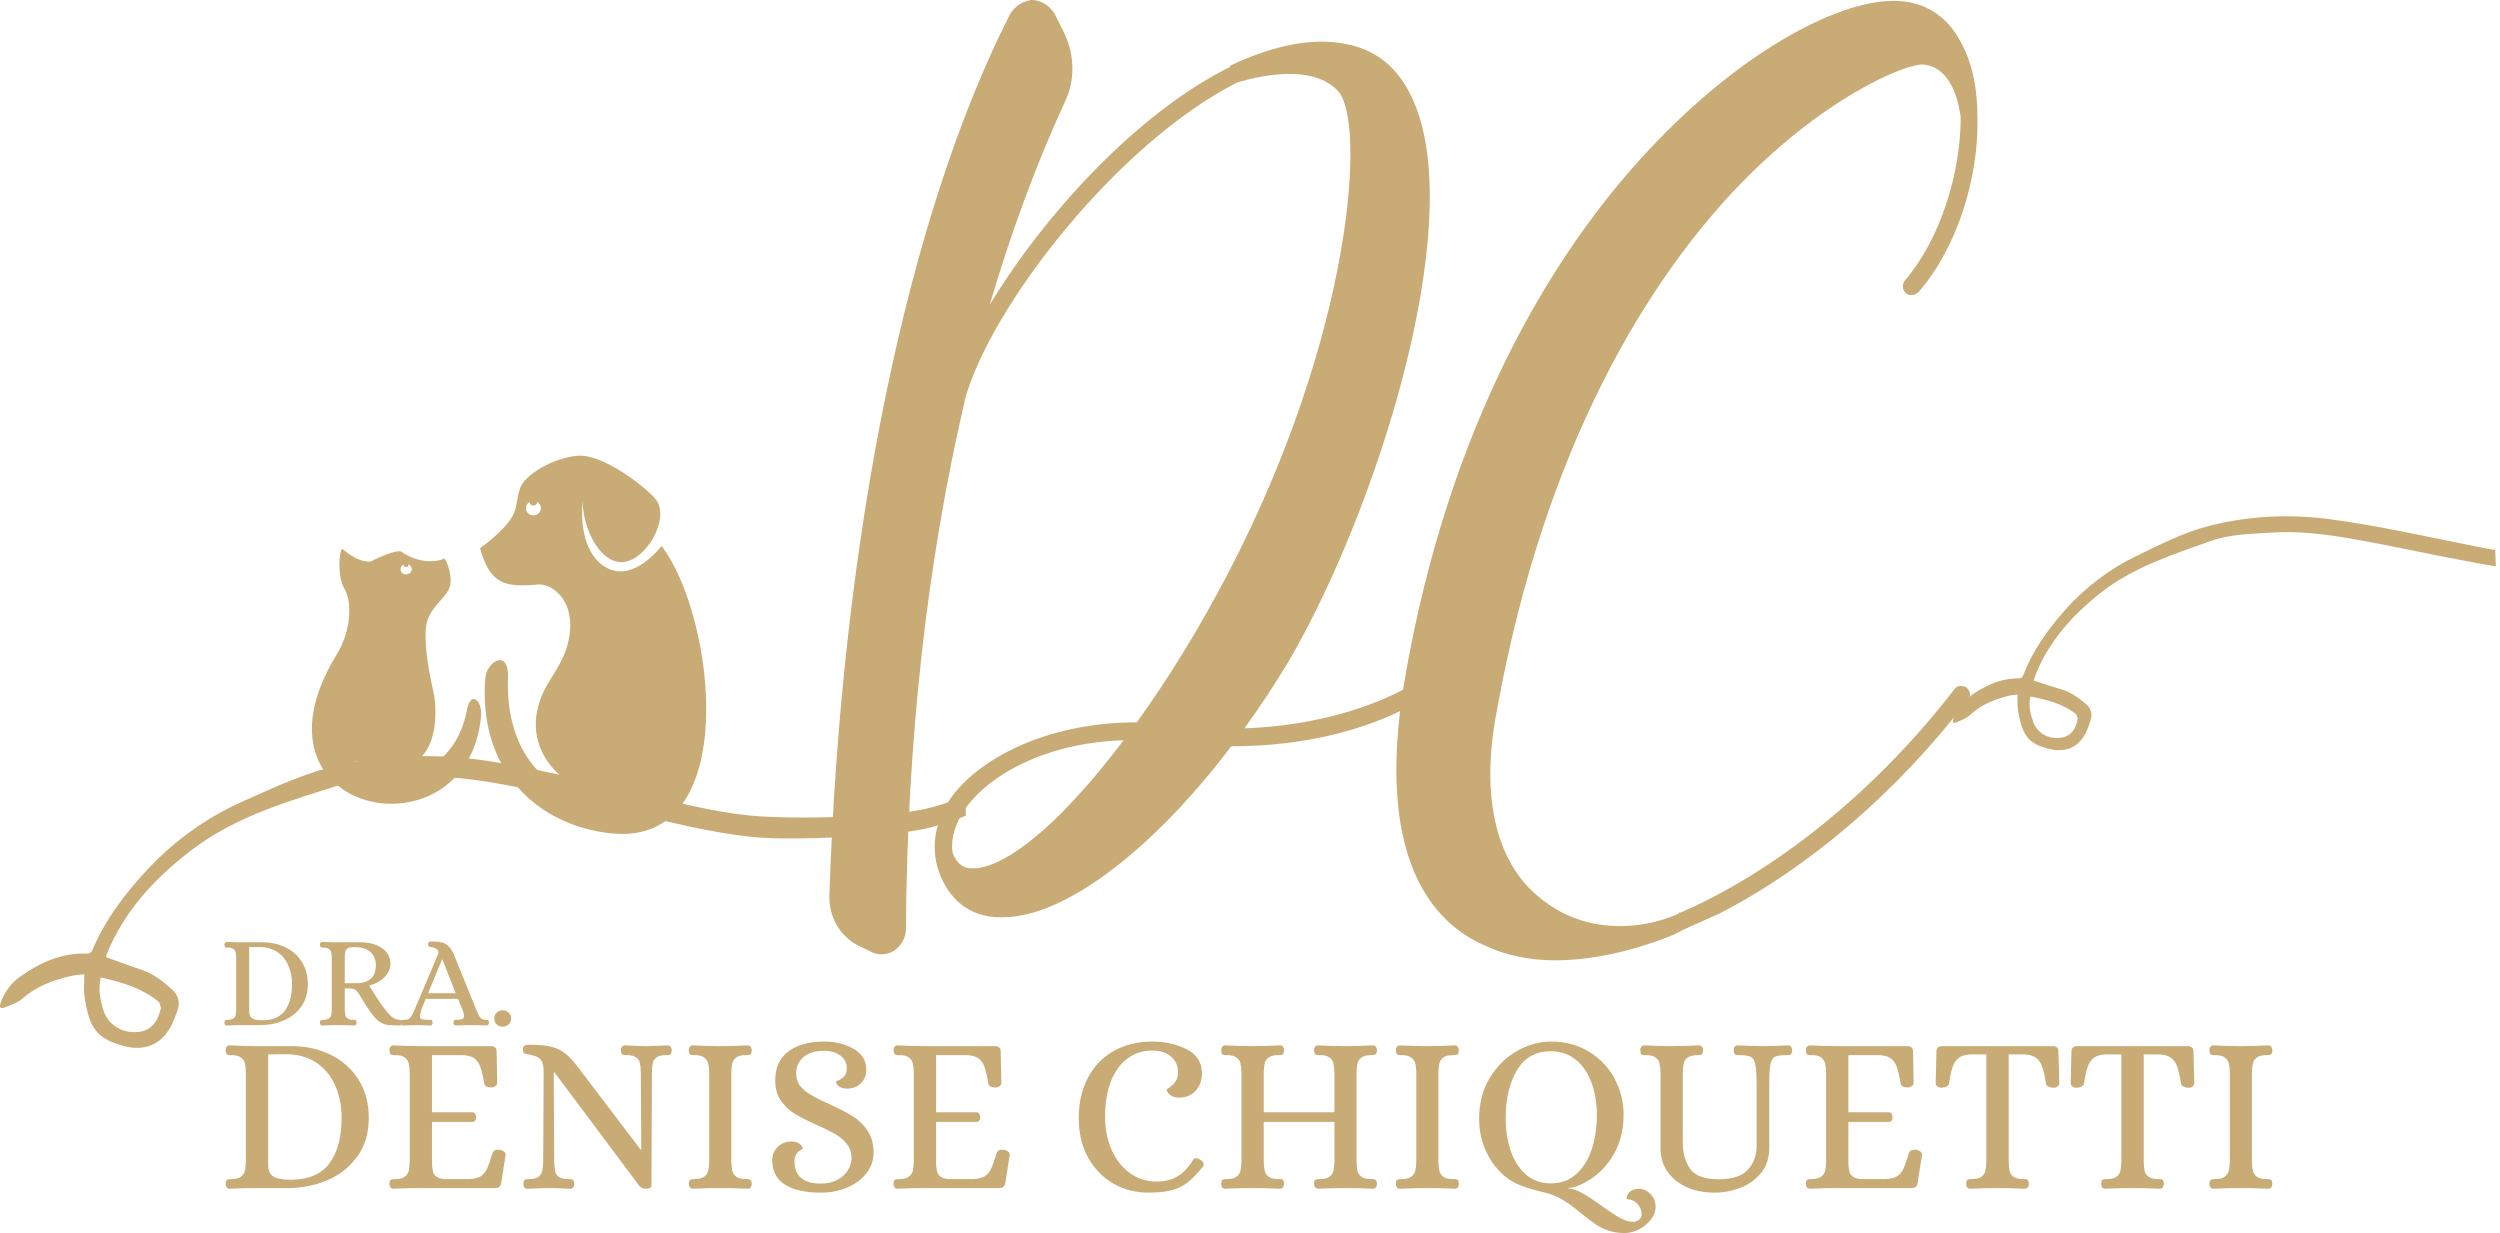 <?xml version="1.0" encoding="utf-8"?>
<svg viewBox="9.523 179.142 467.532 230.642" width="467.532" height="230.642" xmlns="http://www.w3.org/2000/svg">
  <defs>
    <clipPath id="920603b272">
      <path d="M 0.027 197.047 L 166.312 197.047 L 166.312 253.973 L 0.027 253.973 Z M 0.027 197.047 " clip-rule="nonzero"/>
    </clipPath>
    <clipPath id="725528c7a9">
      <path d="M 335 156 L 429.973 156 L 429.973 203 L 335 203 Z M 335 156 " clip-rule="nonzero"/>
    </clipPath>
    <clipPath id="02a64ff441">
      <path d="M 334.48 159.23 L 428.805 156.062 L 430.289 200.23 L 335.965 203.398 Z M 334.48 159.23 " clip-rule="nonzero"/>
    </clipPath>
    <clipPath id="7dfb7d5e30">
      <path d="M 334.48 159.23 L 478.215 154.402 L 479.699 198.57 L 335.965 203.398 Z M 334.48 159.23 " clip-rule="nonzero"/>
    </clipPath>
    <clipPath id="650bddca03">
      <path d="M 53 167 L 84 167 L 84 212 L 53 212 Z M 53 167 " clip-rule="nonzero"/>
    </clipPath>
    <clipPath id="172d4bf505">
      <path d="M 50.781 143.273 L 136.914 154.684 L 127.078 228.941 L 40.941 217.527 Z M 50.781 143.273 " clip-rule="nonzero"/>
    </clipPath>
    <clipPath id="60505cc341">
      <path d="M 50.781 143.273 L 136.914 154.684 L 127.078 228.941 L 40.941 217.527 Z M 50.781 143.273 " clip-rule="nonzero"/>
    </clipPath>
    <clipPath id="82a92901dc">
      <path d="M 82 151 L 122 151 L 122 217 L 82 217 Z M 82 151 " clip-rule="nonzero"/>
    </clipPath>
    <clipPath id="f2d586a034">
      <path d="M 50.781 143.273 L 136.914 154.684 L 127.078 228.941 L 40.941 217.527 Z M 50.781 143.273 " clip-rule="nonzero"/>
    </clipPath>
    <clipPath id="83354ae4a1">
      <path d="M 50.781 143.273 L 136.914 154.684 L 127.078 228.941 L 40.941 217.527 Z M 50.781 143.273 " clip-rule="nonzero"/>
    </clipPath>
  </defs>
  <g fill="#c9ab76" fill-opacity="1" transform="matrix(1.088, 0, 0, 1.088, 9.186, 99.055)" style="">
    <g transform="translate(142.872, 234.155)">
      <g>
        <path d="M 100.527 -142.875 C 98.266 -148.223 94.773 -151.512 89.836 -152.746 C 83.465 -154.391 76.27 -152.746 68.867 -149.25 L 68.867 -149.043 C 53.039 -141.23 37.004 -123.758 27.547 -108.133 C 31.246 -120.676 35.566 -132.391 40.5 -143.082 C 42.348 -146.988 42.145 -151.512 40.086 -155.418 L 38.648 -158.297 C 37.828 -159.527 36.387 -160.555 34.742 -160.555 C 33.305 -160.352 31.863 -159.527 31.043 -158.09 C 13.363 -123.348 2.055 -68.25 0 -6.785 C -0.207 -2.879 2.055 0.824 5.551 2.262 L 7.195 3.082 C 7.605 3.289 8.223 3.496 8.84 3.496 C 9.664 3.496 10.484 3.289 11.102 2.879 C 12.336 2.055 13.156 0.617 13.156 -0.824 C 13.363 -33.715 16.855 -64.141 23.23 -91.48 L 23.23 -91.688 C 27.754 -108.133 49.75 -136.094 70.102 -146.371 C 70.309 -146.371 82.23 -150.484 87.371 -144.934 C 92.305 -140 90.043 -103.199 68.457 -61.879 C 63.523 -52.422 58.18 -43.789 52.832 -36.387 C 37.211 -36.387 25.492 -30.016 20.762 -23.23 C 17.68 -18.504 17.27 -13.566 19.531 -9.047 C 21.586 -4.934 25.082 -2.879 29.398 -2.879 L 29.809 -2.879 C 40.5 -2.879 55.711 -14.598 69.074 -32.277 L 69.281 -32.277 C 89.016 -32.277 100.32 -39.473 100.938 -39.883 C 101.555 -40.293 101.762 -41.32 101.352 -41.938 C 100.938 -42.762 99.91 -42.965 99.293 -42.348 C 99.09 -42.348 89.016 -35.977 71.336 -35.359 C 74.008 -39.059 76.477 -42.762 78.941 -46.871 C 93.949 -72.57 109.574 -121.496 100.527 -142.875 Z M 42.762 -23.848 C 35.359 -15.625 28.371 -10.895 24.258 -11.309 C 23.438 -11.309 21.996 -11.719 21.176 -13.98 C 20.762 -16.855 21.996 -19.531 23.23 -21.379 C 27.344 -27.344 37.211 -32.891 50.57 -33.305 C 47.898 -29.809 45.434 -26.727 42.762 -23.848 Z M 42.762 -23.848 "/>
      </g>
    </g>
  </g>
  <g fill="#c9ab76" fill-opacity="1" transform="matrix(1.088, 0, 0, 1.088, 9.186, 99.055)" style="">
    <g transform="translate(240.298, 234.155)">
      <g>
        <path d="M 84.285 -160.352 C 74.418 -159.734 57.152 -150.484 40.703 -131.777 C 26.93 -116.152 9.047 -87.988 1.438 -43.582 C -3.699 -13.156 6.168 -1.852 15.418 2.055 C 18.914 3.699 23.023 4.523 27.344 4.523 C 33.305 4.523 40.293 3.082 47.488 0.207 L 49.543 -0.824 L 55.508 -3.496 C 71.129 -11.512 86.344 -24.668 98.266 -40.293 C 98.883 -40.91 98.676 -41.73 98.062 -42.348 C 97.445 -42.762 96.418 -42.762 96.004 -42.145 C 82.23 -24.258 64.961 -10.691 48.926 -3.699 C 48.723 -3.699 48.516 -3.699 48.516 -3.496 C 42.145 -0.617 32.688 0 25.285 -5.758 C 17.27 -11.719 14.391 -23.23 17.27 -38.238 C 25.699 -85.109 43.992 -112.656 57.766 -127.457 C 72.98 -143.699 87.578 -149.66 90.66 -149.457 C 96.004 -148.84 96.828 -141.645 97.031 -140.41 C 97.031 -130.746 93.539 -119.441 87.371 -112.246 C 86.961 -111.629 86.961 -110.805 87.578 -110.191 C 88.191 -109.574 89.223 -109.777 89.836 -110.395 C 96.418 -118 100.117 -129.926 99.91 -140.203 L 99.91 -140.41 C 99.91 -145.137 99.09 -149.457 97.238 -152.949 C 94.566 -158.297 90.043 -160.762 84.285 -160.352 Z M 84.285 -160.352 "/>
      </g>
    </g>
  </g>
  <g clip-path="url(#920603b272)" transform="matrix(1.088, 0, 0, 1.088, 9.186, 99.055)" style="">
    <path fill="#c9ab76" d="M 18.488 238.117 C 20.633 238.887 22.625 239.645 24.656 240.312 C 26.684 240.98 28.301 242.277 29.855 243.652 C 30.961 244.629 31.32 245.914 30.805 247.336 C 30.473 248.273 30.113 249.238 29.637 250.113 C 27.891 253.297 24.988 254.336 21.52 253.387 C 17 252.152 15.613 250.383 14.828 244.832 C 14.664 243.664 14.805 242.457 14.805 241.07 C 14.02 241.172 13.211 241.188 12.441 241.379 C 9.422 242.109 6.559 243.125 4.156 245.258 C 3.324 245.988 2.141 246.375 1.074 246.785 C 0.371 247.055 0.164 246.773 0.406 246.039 C 1.012 244.18 2.219 242.547 3.836 241.43 C 7.305 239.004 11.027 237.32 15.395 237.527 C 15.641 237.539 16.039 237.281 16.129 237.051 C 18.414 231.605 21.895 227.047 25.938 222.77 C 30.551 217.891 36.098 213.973 42.25 211.266 C 47.59 208.887 52.984 206.344 58.727 205.113 C 67.535 203.223 76.434 203.098 85.359 204.598 C 94.656 206.152 103.777 208.453 112.918 210.633 C 118.98 212.086 125.055 213.59 131.285 213.949 C 136.074 214.23 140.902 214.152 145.707 214 C 149.531 213.883 153.359 213.562 157.16 213.047 C 161.719 212.434 165.906 210.531 170.121 208.812 C 175.602 206.59 180.059 203.082 183.309 198.102 C 183.656 197.574 184.027 197.047 184.734 197.344 C 185.441 197.637 185.363 198.332 185.223 198.898 C 184.836 200.59 184 202.16 182.809 203.43 C 179.441 206.973 175.746 210.043 171.133 211.879 C 166.641 213.68 162.223 215.707 157.379 216.414 C 154.246 216.863 151.074 217.195 147.902 217.363 C 143.227 217.594 138.539 217.801 133.852 217.711 C 126.93 217.582 120.203 216.004 113.484 214.488 C 105.984 212.816 98.523 210.879 90.996 209.285 C 84.82 207.977 78.578 206.91 72.195 207.117 C 67.703 207.27 63.09 207.141 58.816 208.504 C 50.031 211.301 41.055 213.844 33.527 219.508 C 27.57 223.992 22.457 229.293 19.262 236.18 C 18.965 236.793 18.762 237.449 18.488 238.117 Z M 17.641 241.621 C 17.141 243.676 17.527 245.5 18.105 247.312 C 18.875 249.676 21.098 251.125 23.719 251.012 C 25.988 250.906 27.324 249.637 27.953 246.965 C 27.969 246.941 27.992 246.902 27.98 246.875 C 27.84 246.504 27.812 245.988 27.543 245.77 C 24.691 243.434 21.266 242.445 17.641 241.621 Z M 17.641 241.621 " fill-opacity="1" fill-rule="nonzero"/>
  </g>
  <g clip-path="url(#725528c7a9)" transform="matrix(1.088, 0, 0, 1.088, 9.186, 99.055)" style="">
    <g clip-path="url(#02a64ff441)">
      <g clip-path="url(#7dfb7d5e30)">
        <path fill="#c9ab76" d="M 349.863 190.59 C 351.547 191.133 353.109 191.668 354.699 192.133 C 356.293 192.598 357.578 193.559 358.82 194.586 C 359.703 195.312 360.016 196.301 359.652 197.418 C 359.418 198.152 359.164 198.91 358.82 199.598 C 357.547 202.113 355.324 202.996 352.613 202.348 C 349.074 201.512 347.953 200.172 347.203 195.895 C 347.043 194.992 347.121 194.051 347.086 192.977 C 346.48 193.078 345.852 193.105 345.262 193.277 C 342.941 193.922 340.746 194.785 338.941 196.5 C 338.312 197.09 337.406 197.418 336.59 197.766 C 336.051 197.992 335.883 197.777 336.055 197.203 C 336.473 195.746 337.367 194.449 338.59 193.539 C 341.215 191.57 344.059 190.168 347.449 190.215 C 347.641 190.215 347.941 190.008 348.004 189.824 C 349.637 185.543 352.215 181.918 355.238 178.5 C 358.688 174.594 362.887 171.414 367.582 169.152 C 371.664 167.172 375.777 165.059 380.195 163.957 C 386.977 162.262 393.875 161.93 400.832 162.863 C 408.082 163.824 415.211 165.371 422.355 166.824 C 427.094 167.793 431.84 168.797 436.68 168.914 C 440.398 169.008 444.141 168.824 447.859 168.578 C 450.824 168.391 453.781 168.039 456.715 167.543 C 460.234 166.945 463.43 165.363 466.652 163.922 C 470.844 162.055 474.207 159.223 476.598 155.273 C 476.852 154.855 477.129 154.438 477.684 154.648 C 478.238 154.859 478.195 155.398 478.102 155.84 C 477.848 157.164 477.242 158.402 476.348 159.418 C 473.832 162.254 471.043 164.73 467.52 166.273 C 464.082 167.785 460.707 169.473 456.973 170.145 C 454.555 170.578 452.105 170.918 449.652 171.129 C 446.031 171.43 442.402 171.711 438.77 171.766 C 433.398 171.844 428.141 170.797 422.895 169.797 C 417.035 168.699 411.199 167.387 405.324 166.352 C 400.504 165.496 395.637 164.832 390.691 165.156 C 387.211 165.395 383.637 165.414 380.355 166.582 C 373.617 168.98 366.727 171.188 361.039 175.773 C 356.535 179.402 352.711 183.648 350.41 189.066 C 350.199 189.551 350.055 190.066 349.863 190.59 Z M 349.297 193.332 C 348.965 194.938 349.309 196.34 349.805 197.73 C 350.465 199.539 352.223 200.609 354.254 200.449 C 356.012 200.312 357.016 199.289 357.434 197.203 C 357.441 197.184 357.461 197.152 357.449 197.133 C 357.332 196.848 357.297 196.449 357.082 196.289 C 354.812 194.551 352.129 193.875 349.297 193.332 Z M 349.297 193.332 " fill-opacity="1" fill-rule="nonzero"/>
      </g>
    </g>
  </g>
  <g clip-path="url(#650bddca03)" transform="matrix(1.088, 0, 0, 1.088, 9.186, 99.055)" style="">
    <g clip-path="url(#172d4bf505)">
      <g clip-path="url(#60505cc341)">
        <path fill="#c9ab76" d="M 59.148 167.934 C 59.148 167.934 61.672 170.336 64.027 170.133 C 64.027 170.133 67.504 168.266 69.176 168.359 C 69.176 168.359 72.809 171.168 76.762 169.621 C 76.762 169.621 78.035 171.73 77.715 174.145 C 77.285 176.414 74 177.789 73.531 181.344 C 73.168 185.047 74.215 189.84 74.938 193.168 C 75.516 196.605 76.086 209.867 61.293 204.414 C 69.359 209.879 78.562 205.797 80.527 195.848 C 81.145 192.18 83.246 193.879 82.984 196.816 C 80.609 221.582 41.164 213.902 58.156 186.16 C 60.793 181.855 60.797 176.945 59.523 174.836 C 58.254 172.727 58.59 168.25 59.148 167.934 Z M 70.555 170.609 C 70.922 170.785 71.125 171.203 71.074 171.582 C 71.008 172.09 70.449 172.406 69.941 172.336 C 69.43 172.27 69.102 171.84 69.168 171.332 C 69.203 171.078 69.363 170.84 69.652 170.617 C 69.617 170.871 69.855 171.035 69.98 171.051 C 70.363 171.102 70.508 170.992 70.539 170.738 C 70.555 170.609 70.555 170.609 70.555 170.609 Z M 70.555 170.609 " fill-opacity="1" fill-rule="evenodd"/>
      </g>
    </g>
  </g>
  <g clip-path="url(#82a92901dc)" transform="matrix(1.088, 0, 0, 1.088, 9.186, 99.055)" style="">
    <g clip-path="url(#f2d586a034)">
      <g clip-path="url(#83354ae4a1)">
        <path fill="#c9ab76" d="M 103.754 210.816 C 92.836 210.273 87.164 201.379 87.629 190.066 C 87.793 184.914 83.848 187.367 83.715 190.32 C 82.535 206.066 92.781 215.57 105.41 216.855 C 127.98 219.199 123.281 179.535 114.023 167.449 C 114.023 167.449 110.879 171.684 107.109 171.832 C 103.23 171.836 99.762 167.758 100.441 159.703 C 100.582 166.441 105.961 174.652 111.703 167.398 C 113.887 164.586 114.484 161.047 112.906 159.285 C 111.457 157.543 103.984 151.512 99.531 151.953 C 95.074 152.398 90.555 155.289 89.762 157.383 C 88.934 159.73 89.309 160.812 88.309 162.488 C 87.312 164.168 84.957 166.312 82.816 167.84 C 84.582 174.02 86.965 174.594 92.848 174.078 C 95.332 173.891 99.934 177.215 97.762 184.812 C 97.078 187.051 95.793 188.949 94.633 190.863 C 89.18 199.836 94.316 207.887 103.754 210.816 Z M 92.668 159.836 C 93.016 160.141 93.348 160.57 93.277 161.078 C 93.18 161.844 92.477 162.266 91.84 162.184 C 91.078 162.082 90.637 161.504 90.738 160.742 C 90.789 160.363 91.094 160.016 91.363 159.922 C 91.332 160.176 91.551 160.465 91.934 160.516 C 92.312 160.562 92.617 160.215 92.652 159.961 C 92.668 159.836 92.668 159.836 92.668 159.836 Z M 92.668 159.836 " fill-opacity="1" fill-rule="evenodd"/>
      </g>
    </g>
  </g>
  <g fill="#c9ab76" fill-opacity="1" transform="matrix(1.088, 0, 0, 1.088, 9.186, 99.055)" style="">
    <g transform="translate(37.431, 277.827)">
      <g>
        <path d="M 2.328 0.109 C 2.117 0.109 1.953 0.023 1.828 -0.141 C 1.711 -0.305 1.656 -0.504 1.656 -0.734 C 1.688 -1.117 1.766 -1.348 1.891 -1.422 C 2.023 -1.504 2.27 -1.547 2.625 -1.547 C 3.375 -1.547 3.926 -1.68 4.281 -1.953 C 4.645 -2.223 4.875 -2.555 4.969 -2.953 C 5.062 -3.359 5.117 -3.883 5.141 -4.531 L 5.141 -19.891 C 5.117 -20.535 5.062 -21.055 4.969 -21.453 C 4.875 -21.848 4.645 -22.18 4.281 -22.453 C 3.926 -22.723 3.375 -22.859 2.625 -22.859 L 2.406 -22.859 C 2.145 -22.859 1.961 -22.906 1.859 -23 C 1.754 -23.094 1.688 -23.316 1.656 -23.672 C 1.656 -23.91 1.711 -24.113 1.828 -24.281 C 1.953 -24.445 2.117 -24.531 2.328 -24.531 C 4.023 -24.445 5.555 -24.406 6.922 -24.406 L 12.953 -24.406 C 15.43 -24.406 17.68 -23.91 19.703 -22.922 C 21.734 -21.93 23.332 -20.504 24.5 -18.641 C 25.676 -16.785 26.266 -14.598 26.266 -12.078 C 26.266 -9.441 25.598 -7.211 24.266 -5.391 C 22.941 -3.578 21.219 -2.223 19.094 -1.328 C 16.969 -0.441 14.691 0 12.266 0 L 6.922 0 C 5.555 0 4.023 0.035 2.328 0.109 Z M 12.844 -1.438 C 15.863 -1.438 18.078 -2.367 19.484 -4.234 C 20.891 -6.109 21.594 -8.723 21.594 -12.078 C 21.594 -14.191 21.211 -16.078 20.453 -17.734 C 19.691 -19.398 18.586 -20.695 17.141 -21.625 C 15.691 -22.551 13.977 -23.016 12 -23.016 L 8.969 -22.984 L 8.969 -4.062 C 8.969 -3.051 9.27 -2.359 9.875 -1.984 C 10.488 -1.617 11.477 -1.438 12.844 -1.438 Z M 12.844 -1.438 "/>
      </g>
    </g>
  </g>
  <g fill="#c9ab76" fill-opacity="1" transform="matrix(1.088, 0, 0, 1.088, 9.186, 99.055)" style="">
    <g transform="translate(65.591, 277.827)">
      <g>
        <path d="M 2.328 0.109 C 2.117 0.109 1.953 0.023 1.828 -0.141 C 1.711 -0.305 1.656 -0.504 1.656 -0.734 C 1.688 -1.117 1.766 -1.348 1.891 -1.422 C 2.023 -1.504 2.27 -1.547 2.625 -1.547 C 3.375 -1.547 3.926 -1.68 4.281 -1.953 C 4.645 -2.223 4.875 -2.555 4.969 -2.953 C 5.062 -3.359 5.117 -3.883 5.141 -4.531 L 5.141 -19.891 C 5.117 -20.535 5.062 -21.055 4.969 -21.453 C 4.875 -21.848 4.645 -22.18 4.281 -22.453 C 3.926 -22.723 3.375 -22.859 2.625 -22.859 L 2.406 -22.859 C 2.145 -22.859 1.961 -22.906 1.859 -23 C 1.754 -23.094 1.688 -23.316 1.656 -23.672 C 1.656 -23.91 1.711 -24.113 1.828 -24.281 C 1.953 -24.445 2.117 -24.531 2.328 -24.531 C 4.023 -24.445 5.555 -24.406 6.922 -24.406 L 19.078 -24.406 C 19.742 -24.406 20.078 -24.098 20.078 -23.484 L 20.188 -18.062 C 20.188 -17.832 20.07 -17.645 19.844 -17.5 C 19.613 -17.363 19.383 -17.297 19.156 -17.297 C 18.844 -17.297 18.566 -17.352 18.328 -17.469 C 18.098 -17.582 17.973 -17.754 17.953 -17.984 C 17.742 -19.254 17.516 -20.219 17.266 -20.875 C 17.023 -21.531 16.664 -22.02 16.188 -22.344 C 15.707 -22.664 15.031 -22.836 14.156 -22.859 L 8.969 -22.859 L 8.969 -13.031 L 15.984 -13.031 C 16.16 -13.008 16.301 -12.914 16.406 -12.75 C 16.508 -12.582 16.562 -12.379 16.562 -12.141 C 16.562 -11.941 16.508 -11.766 16.406 -11.609 C 16.301 -11.453 16.16 -11.375 15.984 -11.375 L 8.969 -11.375 L 8.969 -4.062 C 9.02 -3.52 9.082 -3.086 9.156 -2.766 C 9.238 -2.441 9.473 -2.148 9.859 -1.891 C 10.254 -1.641 10.863 -1.523 11.688 -1.547 L 15.25 -1.547 C 16.145 -1.578 16.82 -1.727 17.281 -2 C 17.75 -2.27 18.117 -2.688 18.391 -3.25 C 18.66 -3.812 18.988 -4.738 19.375 -6.031 C 19.562 -6.5 20.004 -6.68 20.703 -6.578 C 20.953 -6.523 21.176 -6.422 21.375 -6.266 C 21.57 -6.109 21.656 -5.914 21.625 -5.688 L 20.859 -0.812 C 20.773 -0.477 20.656 -0.258 20.5 -0.156 C 20.344 -0.051 20.086 0 19.734 0 L 6.969 0 C 5.57 0 4.023 0.035 2.328 0.109 Z M 2.328 0.109 "/>
      </g>
    </g>
  </g>
  <g fill="#c9ab76" fill-opacity="1" transform="matrix(1.088, 0, 0, 1.088, 9.186, 99.055)" style="">
    <g transform="translate(88.568, 277.827)">
      <g>
        <path d="M 2.406 0.109 C 2.164 0.109 1.988 0.023 1.875 -0.141 C 1.758 -0.305 1.703 -0.504 1.703 -0.734 C 1.723 -1.117 1.797 -1.348 1.922 -1.422 C 2.055 -1.504 2.305 -1.547 2.672 -1.547 C 3.422 -1.547 3.969 -1.68 4.312 -1.953 C 4.656 -2.223 4.863 -2.547 4.938 -2.922 C 5.02 -3.297 5.078 -3.832 5.109 -4.531 L 5.188 -19.891 C 5.188 -20.66 5.102 -21.242 4.938 -21.641 C 4.77 -22.047 4.504 -22.336 4.141 -22.516 C 3.773 -22.691 3.258 -22.848 2.594 -22.984 C 2.156 -23.055 1.883 -23.129 1.781 -23.203 C 1.676 -23.285 1.625 -23.508 1.625 -23.875 C 1.625 -24.176 1.707 -24.379 1.875 -24.484 C 2.039 -24.586 2.305 -24.641 2.672 -24.641 C 4.266 -24.641 5.523 -24.531 6.453 -24.312 C 7.391 -24.094 8.211 -23.695 8.922 -23.125 C 9.629 -22.562 10.41 -21.703 11.266 -20.547 L 21.859 -6.609 L 21.969 -6.609 L 21.891 -19.891 C 21.867 -20.586 21.816 -21.117 21.734 -21.484 C 21.66 -21.859 21.445 -22.18 21.094 -22.453 C 20.75 -22.723 20.203 -22.859 19.453 -22.859 L 19.234 -22.859 C 18.973 -22.859 18.785 -22.906 18.672 -23 C 18.555 -23.094 18.484 -23.316 18.453 -23.672 C 18.453 -23.91 18.516 -24.113 18.641 -24.281 C 18.773 -24.445 18.945 -24.531 19.156 -24.531 C 20.801 -24.445 22.035 -24.406 22.859 -24.406 C 23.348 -24.406 24.289 -24.43 25.688 -24.484 L 26.5 -24.531 C 26.727 -24.531 26.898 -24.445 27.016 -24.281 C 27.141 -24.113 27.203 -23.91 27.203 -23.672 C 27.172 -23.285 27.086 -23.051 26.953 -22.969 C 26.828 -22.895 26.586 -22.859 26.234 -22.859 C 25.484 -22.859 24.93 -22.723 24.578 -22.453 C 24.234 -22.18 24.02 -21.859 23.938 -21.484 C 23.863 -21.117 23.816 -20.586 23.797 -19.891 L 23.719 -0.391 C 23.688 -0.055 23.363 0.109 22.75 0.109 C 22.258 0.109 21.883 -0.055 21.625 -0.391 L 7.047 -19.891 L 6.922 -19.891 L 7 -4.531 C 7.031 -3.832 7.082 -3.297 7.156 -2.922 C 7.227 -2.547 7.438 -2.223 7.781 -1.953 C 8.133 -1.68 8.688 -1.547 9.438 -1.547 L 9.672 -1.547 C 9.93 -1.547 10.117 -1.5 10.234 -1.406 C 10.348 -1.32 10.422 -1.098 10.453 -0.734 C 10.453 -0.504 10.391 -0.305 10.266 -0.141 C 10.148 0.023 9.977 0.109 9.75 0.109 C 8.094 0.035 6.844 0 6 0 C 5.477 0 4.57 0.023 3.281 0.078 Z M 2.406 0.109 "/>
      </g>
    </g>
  </g>
  <g fill="#c9ab76" fill-opacity="1" transform="matrix(1.088, 0, 0, 1.088, 9.186, 99.055)" style="">
    <g transform="translate(117.077, 277.827)">
      <g>
        <path d="M 2.328 0.109 C 2.086 0.109 1.91 0.023 1.797 -0.141 C 1.68 -0.305 1.625 -0.504 1.625 -0.734 C 1.645 -1.117 1.727 -1.348 1.875 -1.422 C 2.02 -1.504 2.258 -1.547 2.594 -1.547 C 3.344 -1.547 3.895 -1.68 4.25 -1.953 C 4.613 -2.223 4.848 -2.551 4.953 -2.938 C 5.055 -3.32 5.117 -3.852 5.141 -4.531 L 5.141 -19.891 C 5.117 -20.555 5.055 -21.082 4.953 -21.469 C 4.848 -21.852 4.613 -22.18 4.25 -22.453 C 3.895 -22.723 3.344 -22.859 2.594 -22.859 L 2.359 -22.859 C 2.129 -22.859 1.953 -22.906 1.828 -23 C 1.711 -23.094 1.645 -23.316 1.625 -23.672 C 1.625 -23.91 1.68 -24.113 1.797 -24.281 C 1.91 -24.445 2.086 -24.531 2.328 -24.531 C 3.992 -24.445 5.523 -24.406 6.922 -24.406 C 8.473 -24.406 10.086 -24.445 11.766 -24.531 C 11.992 -24.531 12.164 -24.445 12.281 -24.281 C 12.395 -24.113 12.453 -23.91 12.453 -23.672 C 12.43 -23.285 12.348 -23.051 12.203 -22.969 C 12.066 -22.895 11.816 -22.859 11.453 -22.859 C 10.703 -22.859 10.145 -22.723 9.781 -22.453 C 9.426 -22.18 9.203 -21.848 9.109 -21.453 C 9.016 -21.055 8.957 -20.535 8.938 -19.891 L 8.938 -4.531 C 8.957 -3.883 9.016 -3.359 9.109 -2.953 C 9.203 -2.555 9.426 -2.223 9.781 -1.953 C 10.145 -1.68 10.703 -1.547 11.453 -1.547 L 11.688 -1.547 C 11.945 -1.547 12.133 -1.5 12.25 -1.406 C 12.363 -1.32 12.43 -1.098 12.453 -0.734 C 12.453 -0.504 12.395 -0.305 12.281 -0.141 C 12.164 0.023 11.992 0.109 11.766 0.109 C 10.109 0.035 8.508 0 6.969 0 C 5.539 0 3.992 0.035 2.328 0.109 Z M 2.328 0.109 "/>
      </g>
    </g>
  </g>
  <g fill="#c9ab76" fill-opacity="1" transform="matrix(1.088, 0, 0, 1.088, 9.186, 99.055)" style="">
    <g transform="translate(131.157, 277.827)">
      <g>
        <path d="M 10.25 0.781 C 7.539 0.781 5.469 0.312 4.031 -0.625 C 2.602 -1.57 1.891 -2.961 1.891 -4.797 C 1.891 -5.723 2.207 -6.488 2.844 -7.094 C 3.477 -7.707 4.297 -8.016 5.297 -8.016 C 5.891 -7.984 6.344 -7.832 6.656 -7.562 C 6.969 -7.289 7.125 -7.039 7.125 -6.812 C 7.125 -6.781 6.992 -6.688 6.734 -6.531 C 6.473 -6.383 6.238 -6.156 6.031 -5.844 C 5.82 -5.531 5.719 -5.102 5.719 -4.562 C 5.719 -3.352 6.086 -2.422 6.828 -1.766 C 7.566 -1.109 8.707 -0.781 10.25 -0.781 C 11.312 -0.781 12.238 -0.984 13.031 -1.391 C 13.832 -1.805 14.445 -2.352 14.875 -3.031 C 15.301 -3.719 15.516 -4.438 15.516 -5.188 C 15.516 -6.113 15.25 -6.91 14.719 -7.578 C 14.188 -8.254 13.535 -8.816 12.766 -9.266 C 11.992 -9.711 10.938 -10.234 9.594 -10.828 C 8.039 -11.523 6.785 -12.156 5.828 -12.719 C 4.879 -13.289 4.07 -14.047 3.406 -14.984 C 2.738 -15.93 2.406 -17.102 2.406 -18.5 C 2.406 -20.738 3.172 -22.41 4.703 -23.516 C 6.234 -24.629 8.25 -25.188 10.75 -25.188 C 12.719 -25.188 14.426 -24.77 15.875 -23.938 C 17.332 -23.113 18.062 -21.906 18.062 -20.312 C 18.062 -19.383 17.742 -18.613 17.109 -18 C 16.484 -17.395 15.664 -17.094 14.656 -17.094 C 14.062 -17.125 13.609 -17.273 13.297 -17.547 C 12.992 -17.816 12.844 -18.066 12.844 -18.297 C 12.844 -18.328 13.016 -18.414 13.359 -18.562 C 13.711 -18.719 14.023 -18.953 14.297 -19.266 C 14.566 -19.578 14.703 -20.004 14.703 -20.547 C 14.703 -21.492 14.332 -22.238 13.594 -22.781 C 12.863 -23.32 11.93 -23.594 10.797 -23.594 C 9.223 -23.594 8.031 -23.223 7.219 -22.484 C 6.406 -21.754 6 -20.848 6 -19.766 C 6 -18.867 6.242 -18.113 6.734 -17.5 C 7.223 -16.895 8.008 -16.297 9.094 -15.703 C 9.969 -15.242 10.922 -14.781 11.953 -14.312 C 13.609 -13.562 14.914 -12.875 15.875 -12.25 C 16.844 -11.633 17.656 -10.82 18.312 -9.812 C 18.977 -8.812 19.312 -7.566 19.312 -6.078 C 19.312 -4.785 18.906 -3.613 18.094 -2.562 C 17.281 -1.52 16.18 -0.703 14.797 -0.109 C 13.422 0.484 11.906 0.781 10.25 0.781 Z M 10.25 0.781 "/>
      </g>
    </g>
  </g>
  <g fill="#c9ab76" fill-opacity="1" transform="matrix(1.088, 0, 0, 1.088, 9.186, 99.055)" style="">
    <g transform="translate(152.238, 277.827)">
      <g>
        <path d="M 2.328 0.109 C 2.117 0.109 1.953 0.023 1.828 -0.141 C 1.711 -0.305 1.656 -0.504 1.656 -0.734 C 1.688 -1.117 1.766 -1.348 1.891 -1.422 C 2.023 -1.504 2.27 -1.547 2.625 -1.547 C 3.375 -1.547 3.926 -1.68 4.281 -1.953 C 4.645 -2.223 4.875 -2.555 4.969 -2.953 C 5.062 -3.359 5.117 -3.883 5.141 -4.531 L 5.141 -19.891 C 5.117 -20.535 5.062 -21.055 4.969 -21.453 C 4.875 -21.848 4.645 -22.18 4.281 -22.453 C 3.926 -22.723 3.375 -22.859 2.625 -22.859 L 2.406 -22.859 C 2.145 -22.859 1.961 -22.906 1.859 -23 C 1.754 -23.094 1.688 -23.316 1.656 -23.672 C 1.656 -23.91 1.711 -24.113 1.828 -24.281 C 1.953 -24.445 2.117 -24.531 2.328 -24.531 C 4.023 -24.445 5.555 -24.406 6.922 -24.406 L 19.078 -24.406 C 19.742 -24.406 20.078 -24.098 20.078 -23.484 L 20.188 -18.062 C 20.188 -17.832 20.07 -17.645 19.844 -17.5 C 19.613 -17.363 19.383 -17.297 19.156 -17.297 C 18.844 -17.297 18.566 -17.352 18.328 -17.469 C 18.098 -17.582 17.973 -17.754 17.953 -17.984 C 17.742 -19.254 17.516 -20.219 17.266 -20.875 C 17.023 -21.531 16.664 -22.02 16.188 -22.344 C 15.707 -22.664 15.031 -22.836 14.156 -22.859 L 8.969 -22.859 L 8.969 -13.031 L 15.984 -13.031 C 16.16 -13.008 16.301 -12.914 16.406 -12.75 C 16.508 -12.582 16.562 -12.379 16.562 -12.141 C 16.562 -11.941 16.508 -11.766 16.406 -11.609 C 16.301 -11.453 16.16 -11.375 15.984 -11.375 L 8.969 -11.375 L 8.969 -4.062 C 9.02 -3.52 9.082 -3.086 9.156 -2.766 C 9.238 -2.441 9.473 -2.148 9.859 -1.891 C 10.254 -1.641 10.863 -1.523 11.688 -1.547 L 15.25 -1.547 C 16.145 -1.578 16.82 -1.727 17.281 -2 C 17.75 -2.27 18.117 -2.688 18.391 -3.25 C 18.66 -3.812 18.988 -4.738 19.375 -6.031 C 19.562 -6.5 20.004 -6.68 20.703 -6.578 C 20.953 -6.523 21.176 -6.422 21.375 -6.266 C 21.57 -6.109 21.656 -5.914 21.625 -5.688 L 20.859 -0.812 C 20.773 -0.477 20.656 -0.258 20.5 -0.156 C 20.344 -0.051 20.086 0 19.734 0 L 6.969 0 C 5.57 0 4.023 0.035 2.328 0.109 Z M 2.328 0.109 "/>
      </g>
    </g>
  </g>
  <g fill="#c9ab76" fill-opacity="1" transform="matrix(1.088, 0, 0, 1.088, 9.186, 99.055)" style="">
    <g transform="translate(183.841, 277.827)">
      <g>
        <path d="M 13.844 0.781 C 11.656 0.781 9.648 0.258 7.828 -0.781 C 6.016 -1.832 4.57 -3.32 3.5 -5.25 C 2.426 -7.188 1.891 -9.445 1.891 -12.031 C 1.891 -14.633 2.406 -16.926 3.438 -18.906 C 4.469 -20.895 5.938 -22.438 7.844 -23.531 C 9.758 -24.633 11.992 -25.188 14.547 -25.188 C 16.766 -25.188 18.738 -24.738 20.469 -23.844 C 22.195 -22.957 23.062 -21.586 23.062 -19.734 C 23.082 -18.566 22.734 -17.578 22.016 -16.766 C 21.297 -15.953 20.328 -15.547 19.109 -15.547 C 18.648 -15.547 18.258 -15.629 17.938 -15.797 C 17.613 -15.973 17.375 -16.176 17.219 -16.406 C 17.062 -16.633 16.992 -16.812 17.016 -16.938 C 17.016 -16.988 17.195 -17.129 17.562 -17.359 C 17.926 -17.598 18.25 -17.922 18.531 -18.328 C 18.812 -18.742 18.953 -19.25 18.953 -19.844 C 18.953 -21.008 18.555 -21.93 17.766 -22.609 C 16.984 -23.297 15.895 -23.641 14.5 -23.641 C 12.926 -23.641 11.523 -23.191 10.297 -22.297 C 9.078 -21.41 8.125 -20.109 7.438 -18.391 C 6.758 -16.68 6.422 -14.641 6.422 -12.266 C 6.422 -10.203 6.785 -8.32 7.516 -6.625 C 8.254 -4.938 9.297 -3.598 10.641 -2.609 C 11.984 -1.617 13.52 -1.125 15.25 -1.125 C 16.633 -1.125 17.82 -1.41 18.812 -1.984 C 19.812 -2.566 20.711 -3.504 21.516 -4.797 C 21.641 -5.023 21.816 -5.141 22.047 -5.141 C 22.254 -5.141 22.488 -5.062 22.75 -4.906 C 23.164 -4.625 23.375 -4.344 23.375 -4.062 C 23.375 -3.906 23.32 -3.773 23.219 -3.672 C 22.238 -2.43 21.316 -1.492 20.453 -0.859 C 19.586 -0.234 18.648 0.191 17.641 0.422 C 16.629 0.66 15.363 0.781 13.844 0.781 Z M 13.844 0.781 "/>
      </g>
    </g>
  </g>
  <g fill="#c9ab76" fill-opacity="1" transform="matrix(1.088, 0, 0, 1.088, 9.186, 99.055)" style="">
    <g transform="translate(208.558, 277.827)">
      <g>
        <path d="M 2.359 0.109 C 2.129 0.109 1.953 0.023 1.828 -0.141 C 1.711 -0.305 1.656 -0.504 1.656 -0.734 C 1.688 -1.117 1.766 -1.348 1.891 -1.422 C 2.023 -1.504 2.27 -1.547 2.625 -1.547 C 3.375 -1.547 3.926 -1.68 4.281 -1.953 C 4.645 -2.223 4.875 -2.555 4.969 -2.953 C 5.062 -3.359 5.117 -3.883 5.141 -4.531 L 5.141 -19.891 C 5.117 -20.535 5.062 -21.055 4.969 -21.453 C 4.875 -21.848 4.645 -22.18 4.281 -22.453 C 3.926 -22.723 3.375 -22.859 2.625 -22.859 L 2.406 -22.859 C 2.145 -22.859 1.961 -22.906 1.859 -23 C 1.754 -23.094 1.688 -23.316 1.656 -23.672 C 1.656 -23.91 1.711 -24.113 1.828 -24.281 C 1.953 -24.445 2.129 -24.531 2.359 -24.531 C 4.035 -24.445 5.555 -24.406 6.922 -24.406 C 8.473 -24.406 10.086 -24.445 11.766 -24.531 C 11.992 -24.531 12.164 -24.445 12.281 -24.281 C 12.395 -24.113 12.453 -23.91 12.453 -23.672 C 12.43 -23.285 12.352 -23.051 12.219 -22.969 C 12.094 -22.895 11.848 -22.859 11.484 -22.859 C 10.742 -22.859 10.191 -22.723 9.828 -22.453 C 9.461 -22.18 9.234 -21.848 9.141 -21.453 C 9.055 -21.055 9 -20.535 8.969 -19.891 L 8.969 -13.031 L 21.125 -13.031 L 21.125 -19.891 C 21.094 -20.535 21.031 -21.055 20.938 -21.453 C 20.852 -21.848 20.629 -22.18 20.266 -22.453 C 19.91 -22.723 19.359 -22.859 18.609 -22.859 L 18.375 -22.859 C 18.113 -22.859 17.926 -22.906 17.812 -23 C 17.695 -23.094 17.629 -23.316 17.609 -23.672 C 17.609 -23.91 17.672 -24.113 17.797 -24.281 C 17.922 -24.445 18.086 -24.531 18.297 -24.531 C 19.973 -24.445 21.586 -24.406 23.141 -24.406 C 24.555 -24.406 26.086 -24.445 27.734 -24.531 C 27.973 -24.531 28.148 -24.445 28.266 -24.281 C 28.379 -24.113 28.438 -23.91 28.438 -23.672 C 28.406 -23.285 28.316 -23.051 28.172 -22.969 C 28.035 -22.895 27.801 -22.859 27.469 -22.859 C 26.719 -22.859 26.156 -22.723 25.781 -22.453 C 25.406 -22.18 25.172 -21.848 25.078 -21.453 C 24.992 -21.055 24.941 -20.535 24.922 -19.891 L 24.922 -4.531 C 24.941 -3.883 24.992 -3.359 25.078 -2.953 C 25.172 -2.555 25.406 -2.223 25.781 -1.953 C 26.156 -1.68 26.719 -1.547 27.469 -1.547 L 27.703 -1.547 C 27.93 -1.547 28.102 -1.5 28.219 -1.406 C 28.332 -1.32 28.406 -1.098 28.438 -0.734 C 28.438 -0.504 28.379 -0.305 28.266 -0.141 C 28.148 0.023 27.973 0.109 27.734 0.109 C 26.086 0.035 24.539 0 23.094 0 C 21.57 0 19.973 0.035 18.297 0.109 C 18.086 0.109 17.922 0.023 17.797 -0.141 C 17.672 -0.305 17.609 -0.504 17.609 -0.734 C 17.629 -1.117 17.707 -1.348 17.844 -1.422 C 17.988 -1.504 18.242 -1.547 18.609 -1.547 C 19.359 -1.547 19.91 -1.68 20.266 -1.953 C 20.629 -2.223 20.852 -2.555 20.938 -2.953 C 21.031 -3.359 21.094 -3.883 21.125 -4.531 L 21.125 -11.375 L 8.969 -11.375 L 8.969 -4.531 C 9 -3.883 9.055 -3.359 9.141 -2.953 C 9.234 -2.555 9.461 -2.223 9.828 -1.953 C 10.191 -1.68 10.742 -1.547 11.484 -1.547 L 11.719 -1.547 C 11.977 -1.547 12.16 -1.5 12.266 -1.406 C 12.367 -1.32 12.43 -1.098 12.453 -0.734 C 12.453 -0.504 12.395 -0.305 12.281 -0.141 C 12.164 0.023 11.992 0.109 11.766 0.109 C 10.109 0.035 8.508 0 6.969 0 C 5.57 0 4.035 0.035 2.359 0.109 Z M 2.359 0.109 "/>
      </g>
    </g>
  </g>
  <g fill="#c9ab76" fill-opacity="1" transform="matrix(1.088, 0, 0, 1.088, 9.186, 99.055)" style="">
    <g transform="translate(238.614, 277.827)">
      <g>
        <path d="M 2.328 0.109 C 2.086 0.109 1.91 0.023 1.797 -0.141 C 1.68 -0.305 1.625 -0.504 1.625 -0.734 C 1.645 -1.117 1.727 -1.348 1.875 -1.422 C 2.02 -1.504 2.258 -1.547 2.594 -1.547 C 3.344 -1.547 3.895 -1.68 4.25 -1.953 C 4.613 -2.223 4.848 -2.551 4.953 -2.938 C 5.055 -3.32 5.117 -3.852 5.141 -4.531 L 5.141 -19.891 C 5.117 -20.555 5.055 -21.082 4.953 -21.469 C 4.848 -21.852 4.613 -22.18 4.25 -22.453 C 3.895 -22.723 3.344 -22.859 2.594 -22.859 L 2.359 -22.859 C 2.129 -22.859 1.953 -22.906 1.828 -23 C 1.711 -23.094 1.645 -23.316 1.625 -23.672 C 1.625 -23.91 1.68 -24.113 1.797 -24.281 C 1.91 -24.445 2.086 -24.531 2.328 -24.531 C 3.992 -24.445 5.523 -24.406 6.922 -24.406 C 8.473 -24.406 10.086 -24.445 11.766 -24.531 C 11.992 -24.531 12.164 -24.445 12.281 -24.281 C 12.395 -24.113 12.453 -23.91 12.453 -23.672 C 12.43 -23.285 12.348 -23.051 12.203 -22.969 C 12.066 -22.895 11.816 -22.859 11.453 -22.859 C 10.703 -22.859 10.145 -22.723 9.781 -22.453 C 9.426 -22.18 9.203 -21.848 9.109 -21.453 C 9.016 -21.055 8.957 -20.535 8.938 -19.891 L 8.938 -4.531 C 8.957 -3.883 9.016 -3.359 9.109 -2.953 C 9.203 -2.555 9.426 -2.223 9.781 -1.953 C 10.145 -1.68 10.703 -1.547 11.453 -1.547 L 11.688 -1.547 C 11.945 -1.547 12.133 -1.5 12.25 -1.406 C 12.363 -1.32 12.43 -1.098 12.453 -0.734 C 12.453 -0.504 12.395 -0.305 12.281 -0.141 C 12.164 0.023 11.992 0.109 11.766 0.109 C 10.109 0.035 8.508 0 6.969 0 C 5.539 0 3.992 0.035 2.328 0.109 Z M 2.328 0.109 "/>
      </g>
    </g>
  </g>
  <g fill="#c9ab76" fill-opacity="1" transform="matrix(1.088, 0, 0, 1.088, 9.186, 99.055)" style="">
    <g transform="translate(252.694, 277.827)">
      <g>
        <path d="M 26.922 7.734 C 25.867 7.734 24.926 7.594 24.094 7.312 C 23.27 7.031 22.547 6.676 21.922 6.25 C 21.305 5.82 20.508 5.223 19.531 4.453 C 18.758 3.805 18.07 3.266 17.469 2.828 C 16.863 2.391 16.211 1.988 15.516 1.625 C 14.691 1.207 13.711 0.875 12.578 0.625 C 9.867 0 7.895 -0.785 6.656 -1.734 C 5.133 -2.922 3.953 -4.406 3.109 -6.188 C 2.273 -7.969 1.859 -9.863 1.859 -11.875 C 1.859 -14.582 2.469 -16.941 3.688 -18.953 C 4.914 -20.961 6.484 -22.504 8.391 -23.578 C 10.305 -24.648 12.242 -25.188 14.203 -25.188 C 16.672 -25.188 18.859 -24.598 20.766 -23.422 C 22.68 -22.254 24.145 -20.707 25.156 -18.781 C 26.176 -16.863 26.688 -14.797 26.688 -12.578 C 26.688 -9.68 25.957 -7.156 24.5 -5 C 23.051 -2.852 21.125 -1.301 18.719 -0.344 C 18.312 -0.164 17.785 -0.062 17.141 -0.031 L 17.141 0.031 C 17.836 0.113 18.469 0.297 19.031 0.578 C 20.039 1.066 21.395 1.93 23.094 3.172 C 24.352 4.078 25.367 4.738 26.141 5.156 C 26.922 5.582 27.688 5.797 28.438 5.797 C 28.895 5.742 29.234 5.594 29.453 5.344 C 29.68 5.102 29.797 4.805 29.797 4.453 C 29.797 3.828 29.555 3.25 29.078 2.719 C 28.598 2.195 27.984 1.922 27.234 1.891 C 27.16 1.484 27.316 1.082 27.703 0.688 C 28.086 0.301 28.664 0.109 29.438 0.109 C 29.77 0.109 30.148 0.223 30.578 0.453 C 31.004 0.691 31.379 1.039 31.703 1.5 C 32.023 1.969 32.188 2.539 32.188 3.219 C 32.188 3.988 31.922 4.711 31.391 5.391 C 30.867 6.078 30.203 6.633 29.391 7.062 C 28.578 7.488 27.754 7.711 26.922 7.734 Z M 14.156 -0.812 C 15.914 -0.812 17.383 -1.348 18.562 -2.422 C 19.75 -3.492 20.633 -4.914 21.219 -6.688 C 21.801 -8.469 22.094 -10.43 22.094 -12.578 C 22.094 -14.555 21.797 -16.379 21.203 -18.047 C 20.609 -19.711 19.711 -21.039 18.516 -22.031 C 17.316 -23.02 15.863 -23.516 14.156 -23.516 C 11.582 -23.516 9.648 -22.426 8.359 -20.25 C 7.066 -18.07 6.422 -15.32 6.422 -12 C 6.422 -9.977 6.707 -8.117 7.281 -6.422 C 7.863 -4.723 8.734 -3.363 9.891 -2.344 C 11.055 -1.32 12.477 -0.812 14.156 -0.812 Z M 14.156 -0.812 "/>
      </g>
    </g>
  </g>
  <g fill="#c9ab76" fill-opacity="1" transform="matrix(1.088, 0, 0, 1.088, 9.186, 99.055)" style="">
    <g transform="translate(281.202, 277.827)">
      <g>
        <path d="M 13.891 0.781 C 11.898 0.781 10.203 0.43 8.797 -0.266 C 7.391 -0.961 6.328 -1.879 5.609 -3.016 C 4.891 -4.148 4.531 -5.375 4.531 -6.688 L 4.531 -19.891 C 4.5 -20.535 4.438 -21.055 4.344 -21.453 C 4.258 -21.848 4.035 -22.18 3.672 -22.453 C 3.316 -22.723 2.766 -22.859 2.016 -22.859 L 1.781 -22.859 C 1.52 -22.859 1.336 -22.906 1.234 -23 C 1.129 -23.094 1.066 -23.316 1.047 -23.672 C 1.047 -23.91 1.102 -24.113 1.219 -24.281 C 1.332 -24.445 1.504 -24.531 1.734 -24.531 C 3.391 -24.445 4.914 -24.406 6.312 -24.406 C 7.883 -24.406 9.492 -24.445 11.141 -24.531 C 11.367 -24.531 11.539 -24.445 11.656 -24.281 C 11.781 -24.113 11.844 -23.91 11.844 -23.672 C 11.812 -23.316 11.738 -23.094 11.625 -23 C 11.508 -22.906 11.32 -22.859 11.062 -22.859 C 10.238 -22.859 9.633 -22.727 9.25 -22.469 C 8.863 -22.219 8.625 -21.898 8.531 -21.516 C 8.438 -21.129 8.379 -20.586 8.359 -19.891 L 8.359 -7.812 C 8.359 -6.031 8.773 -4.535 9.609 -3.328 C 10.453 -2.117 12.082 -1.516 14.5 -1.516 C 16.875 -1.516 18.555 -2.062 19.547 -3.156 C 20.547 -4.25 21.047 -5.617 21.047 -7.266 L 21.047 -17.453 C 21.047 -19.203 20.977 -20.438 20.844 -21.156 C 20.719 -21.883 20.461 -22.348 20.078 -22.547 C 19.691 -22.754 19.02 -22.859 18.062 -22.859 L 17.828 -22.859 C 17.598 -22.859 17.426 -22.906 17.312 -23 C 17.195 -23.094 17.125 -23.316 17.094 -23.672 C 17.094 -23.91 17.148 -24.113 17.266 -24.281 C 17.391 -24.445 17.566 -24.531 17.797 -24.531 C 19.473 -24.445 20.914 -24.406 22.125 -24.406 C 23.363 -24.406 24.812 -24.445 26.469 -24.531 C 26.695 -24.531 26.867 -24.445 26.984 -24.281 C 27.098 -24.113 27.156 -23.91 27.156 -23.672 C 27.133 -23.316 27.062 -23.094 26.938 -23 C 26.82 -22.906 26.641 -22.859 26.391 -22.859 C 25.359 -22.859 24.641 -22.77 24.234 -22.594 C 23.836 -22.414 23.566 -21.984 23.422 -21.297 C 23.285 -20.609 23.219 -19.406 23.219 -17.688 L 23.219 -6.891 C 23.219 -5.16 22.738 -3.719 21.781 -2.562 C 20.82 -1.414 19.629 -0.57 18.203 -0.031 C 16.773 0.508 15.336 0.781 13.891 0.781 Z M 13.891 0.781 "/>
      </g>
    </g>
  </g>
  <g fill="#c9ab76" fill-opacity="1" transform="matrix(1.088, 0, 0, 1.088, 9.186, 99.055)" style="">
    <g transform="translate(309.053, 277.827)">
      <g>
        <path d="M 2.328 0.109 C 2.117 0.109 1.953 0.023 1.828 -0.141 C 1.711 -0.305 1.656 -0.504 1.656 -0.734 C 1.688 -1.117 1.766 -1.348 1.891 -1.422 C 2.023 -1.504 2.27 -1.547 2.625 -1.547 C 3.375 -1.547 3.926 -1.68 4.281 -1.953 C 4.645 -2.223 4.875 -2.555 4.969 -2.953 C 5.062 -3.359 5.117 -3.883 5.141 -4.531 L 5.141 -19.891 C 5.117 -20.535 5.062 -21.055 4.969 -21.453 C 4.875 -21.848 4.645 -22.18 4.281 -22.453 C 3.926 -22.723 3.375 -22.859 2.625 -22.859 L 2.406 -22.859 C 2.145 -22.859 1.961 -22.906 1.859 -23 C 1.754 -23.094 1.688 -23.316 1.656 -23.672 C 1.656 -23.91 1.711 -24.113 1.828 -24.281 C 1.953 -24.445 2.117 -24.531 2.328 -24.531 C 4.023 -24.445 5.555 -24.406 6.922 -24.406 L 19.078 -24.406 C 19.742 -24.406 20.078 -24.098 20.078 -23.484 L 20.188 -18.062 C 20.188 -17.832 20.07 -17.645 19.844 -17.5 C 19.613 -17.363 19.383 -17.297 19.156 -17.297 C 18.844 -17.297 18.566 -17.352 18.328 -17.469 C 18.098 -17.582 17.973 -17.754 17.953 -17.984 C 17.742 -19.254 17.516 -20.219 17.266 -20.875 C 17.023 -21.531 16.664 -22.02 16.188 -22.344 C 15.707 -22.664 15.031 -22.836 14.156 -22.859 L 8.969 -22.859 L 8.969 -13.031 L 15.984 -13.031 C 16.16 -13.008 16.301 -12.914 16.406 -12.75 C 16.508 -12.582 16.562 -12.379 16.562 -12.141 C 16.562 -11.941 16.508 -11.766 16.406 -11.609 C 16.301 -11.453 16.16 -11.375 15.984 -11.375 L 8.969 -11.375 L 8.969 -4.062 C 9.02 -3.52 9.082 -3.086 9.156 -2.766 C 9.238 -2.441 9.473 -2.148 9.859 -1.891 C 10.254 -1.641 10.863 -1.523 11.688 -1.547 L 15.25 -1.547 C 16.145 -1.578 16.82 -1.727 17.281 -2 C 17.75 -2.27 18.117 -2.688 18.391 -3.25 C 18.66 -3.812 18.988 -4.738 19.375 -6.031 C 19.562 -6.5 20.004 -6.68 20.703 -6.578 C 20.953 -6.523 21.176 -6.422 21.375 -6.266 C 21.57 -6.109 21.656 -5.914 21.625 -5.688 L 20.859 -0.812 C 20.773 -0.477 20.656 -0.258 20.5 -0.156 C 20.344 -0.051 20.086 0 19.734 0 L 6.969 0 C 5.57 0 4.023 0.035 2.328 0.109 Z M 2.328 0.109 "/>
      </g>
    </g>
  </g>
  <g fill="#c9ab76" fill-opacity="1" transform="matrix(1.088, 0, 0, 1.088, 9.186, 99.055)" style="">
    <g transform="translate(332.03, 277.827)">
      <g>
        <path d="M 6.922 0.109 C 6.691 0.109 6.52 0.023 6.406 -0.141 C 6.289 -0.305 6.234 -0.504 6.234 -0.734 C 6.254 -1.117 6.328 -1.348 6.453 -1.422 C 6.586 -1.504 6.836 -1.547 7.203 -1.547 C 7.941 -1.547 8.492 -1.68 8.859 -1.953 C 9.223 -2.223 9.445 -2.555 9.531 -2.953 C 9.625 -3.359 9.68 -3.883 9.703 -4.531 L 9.703 -22.984 L 7.047 -22.984 C 6.16 -22.953 5.477 -22.758 5 -22.406 C 4.531 -22.062 4.172 -21.547 3.922 -20.859 C 3.68 -20.18 3.469 -19.211 3.281 -17.953 C 3.258 -17.742 3.109 -17.57 2.828 -17.438 C 2.547 -17.312 2.25 -17.25 1.938 -17.25 C 1.707 -17.25 1.492 -17.32 1.297 -17.469 C 1.098 -17.613 1 -17.801 1 -18.031 L 1.125 -23.484 C 1.125 -24.098 1.473 -24.406 2.172 -24.406 L 21.078 -24.406 C 21.754 -24.406 22.094 -24.098 22.094 -23.484 L 22.25 -18.031 C 22.25 -17.801 22.145 -17.613 21.938 -17.469 C 21.727 -17.32 21.508 -17.25 21.281 -17.25 C 20.969 -17.25 20.676 -17.312 20.406 -17.438 C 20.133 -17.57 19.988 -17.742 19.969 -17.953 C 19.758 -19.242 19.535 -20.223 19.297 -20.891 C 19.066 -21.555 18.707 -22.062 18.219 -22.406 C 17.727 -22.758 17.047 -22.953 16.172 -22.984 L 13.547 -22.984 L 13.547 -4.531 C 13.566 -3.883 13.617 -3.359 13.703 -2.953 C 13.797 -2.555 14.023 -2.223 14.391 -1.953 C 14.754 -1.68 15.312 -1.547 16.062 -1.547 L 16.281 -1.547 C 16.52 -1.547 16.695 -1.5 16.812 -1.406 C 16.926 -1.32 16.992 -1.098 17.016 -0.734 C 17.016 -0.504 16.957 -0.305 16.844 -0.141 C 16.727 0.023 16.555 0.109 16.328 0.109 C 14.672 0.035 13.148 0 11.766 0 C 10.211 0 8.598 0.035 6.922 0.109 Z M 6.922 0.109 "/>
      </g>
    </g>
  </g>
  <g fill="#c9ab76" fill-opacity="1" transform="matrix(1.088, 0, 0, 1.088, 9.186, 99.055)" style="">
    <g transform="translate(355.239, 277.827)">
      <g>
        <path d="M 6.922 0.109 C 6.691 0.109 6.52 0.023 6.406 -0.141 C 6.289 -0.305 6.234 -0.504 6.234 -0.734 C 6.254 -1.117 6.328 -1.348 6.453 -1.422 C 6.586 -1.504 6.836 -1.547 7.203 -1.547 C 7.941 -1.547 8.492 -1.68 8.859 -1.953 C 9.223 -2.223 9.445 -2.555 9.531 -2.953 C 9.625 -3.359 9.68 -3.883 9.703 -4.531 L 9.703 -22.984 L 7.047 -22.984 C 6.16 -22.953 5.477 -22.758 5 -22.406 C 4.531 -22.062 4.172 -21.547 3.922 -20.859 C 3.68 -20.18 3.469 -19.211 3.281 -17.953 C 3.258 -17.742 3.109 -17.57 2.828 -17.438 C 2.547 -17.312 2.25 -17.25 1.938 -17.25 C 1.707 -17.25 1.492 -17.32 1.297 -17.469 C 1.098 -17.613 1 -17.801 1 -18.031 L 1.125 -23.484 C 1.125 -24.098 1.473 -24.406 2.172 -24.406 L 21.078 -24.406 C 21.754 -24.406 22.094 -24.098 22.094 -23.484 L 22.25 -18.031 C 22.25 -17.801 22.145 -17.613 21.938 -17.469 C 21.727 -17.32 21.508 -17.25 21.281 -17.25 C 20.969 -17.25 20.676 -17.312 20.406 -17.438 C 20.133 -17.57 19.988 -17.742 19.969 -17.953 C 19.758 -19.242 19.535 -20.223 19.297 -20.891 C 19.066 -21.555 18.707 -22.062 18.219 -22.406 C 17.727 -22.758 17.047 -22.953 16.172 -22.984 L 13.547 -22.984 L 13.547 -4.531 C 13.566 -3.883 13.617 -3.359 13.703 -2.953 C 13.797 -2.555 14.023 -2.223 14.391 -1.953 C 14.754 -1.68 15.312 -1.547 16.062 -1.547 L 16.281 -1.547 C 16.52 -1.547 16.695 -1.5 16.812 -1.406 C 16.926 -1.32 16.992 -1.098 17.016 -0.734 C 17.016 -0.504 16.957 -0.305 16.844 -0.141 C 16.727 0.023 16.555 0.109 16.328 0.109 C 14.672 0.035 13.148 0 11.766 0 C 10.211 0 8.598 0.035 6.922 0.109 Z M 6.922 0.109 "/>
      </g>
    </g>
  </g>
  <g fill="#c9ab76" fill-opacity="1" transform="matrix(1.088, 0, 0, 1.088, 9.186, 99.055)" style="">
    <g transform="translate(378.448, 277.827)">
      <g>
        <path d="M 2.328 0.109 C 2.086 0.109 1.91 0.023 1.797 -0.141 C 1.68 -0.305 1.625 -0.504 1.625 -0.734 C 1.645 -1.117 1.727 -1.348 1.875 -1.422 C 2.02 -1.504 2.258 -1.547 2.594 -1.547 C 3.344 -1.547 3.895 -1.68 4.25 -1.953 C 4.613 -2.223 4.848 -2.551 4.953 -2.938 C 5.055 -3.32 5.117 -3.852 5.141 -4.531 L 5.141 -19.891 C 5.117 -20.555 5.055 -21.082 4.953 -21.469 C 4.848 -21.852 4.613 -22.18 4.25 -22.453 C 3.895 -22.723 3.344 -22.859 2.594 -22.859 L 2.359 -22.859 C 2.129 -22.859 1.953 -22.906 1.828 -23 C 1.711 -23.094 1.645 -23.316 1.625 -23.672 C 1.625 -23.91 1.68 -24.113 1.797 -24.281 C 1.91 -24.445 2.086 -24.531 2.328 -24.531 C 3.992 -24.445 5.523 -24.406 6.922 -24.406 C 8.473 -24.406 10.086 -24.445 11.766 -24.531 C 11.992 -24.531 12.164 -24.445 12.281 -24.281 C 12.395 -24.113 12.453 -23.91 12.453 -23.672 C 12.43 -23.285 12.348 -23.051 12.203 -22.969 C 12.066 -22.895 11.816 -22.859 11.453 -22.859 C 10.703 -22.859 10.145 -22.723 9.781 -22.453 C 9.426 -22.18 9.203 -21.848 9.109 -21.453 C 9.016 -21.055 8.957 -20.535 8.938 -19.891 L 8.938 -4.531 C 8.957 -3.883 9.016 -3.359 9.109 -2.953 C 9.203 -2.555 9.426 -2.223 9.781 -1.953 C 10.145 -1.68 10.703 -1.547 11.453 -1.547 L 11.688 -1.547 C 11.945 -1.547 12.133 -1.5 12.25 -1.406 C 12.363 -1.32 12.43 -1.098 12.453 -0.734 C 12.453 -0.504 12.395 -0.305 12.281 -0.141 C 12.164 0.023 11.992 0.109 11.766 0.109 C 10.109 0.035 8.508 0 6.969 0 C 5.539 0 3.992 0.035 2.328 0.109 Z M 2.328 0.109 "/>
      </g>
    </g>
  </g>
  <g fill="#c9ab76" fill-opacity="1" transform="matrix(1.088, 0, 0, 1.088, 9.186, 99.055)" style="">
    <g transform="translate(37.909, 249.812)">
      <g>
        <path d="M 1.359 0.062 C 1.234 0.062 1.133 0.016 1.062 -0.078 C 1 -0.172 0.969 -0.285 0.969 -0.422 C 0.988 -0.648 1.035 -0.785 1.109 -0.828 C 1.18 -0.879 1.32 -0.906 1.531 -0.906 C 1.969 -0.906 2.289 -0.984 2.5 -1.141 C 2.719 -1.297 2.852 -1.488 2.906 -1.719 C 2.957 -1.957 2.988 -2.266 3 -2.641 L 3 -11.594 C 2.988 -11.969 2.957 -12.27 2.906 -12.5 C 2.852 -12.738 2.719 -12.938 2.5 -13.094 C 2.289 -13.25 1.969 -13.328 1.531 -13.328 L 1.406 -13.328 C 1.25 -13.328 1.141 -13.352 1.078 -13.406 C 1.023 -13.469 0.988 -13.602 0.969 -13.812 C 0.969 -13.945 1 -14.062 1.062 -14.156 C 1.133 -14.25 1.234 -14.297 1.359 -14.297 C 2.348 -14.254 3.238 -14.234 4.031 -14.234 L 7.562 -14.234 C 9 -14.234 10.305 -13.941 11.484 -13.359 C 12.672 -12.785 13.602 -11.957 14.281 -10.875 C 14.969 -9.789 15.312 -8.516 15.312 -7.047 C 15.312 -5.504 14.926 -4.203 14.156 -3.141 C 13.383 -2.086 12.375 -1.301 11.125 -0.781 C 9.883 -0.258 8.562 0 7.156 0 L 4.031 0 C 3.238 0 2.348 0.02 1.359 0.062 Z M 7.484 -0.828 C 9.242 -0.828 10.535 -1.375 11.359 -2.469 C 12.18 -3.562 12.594 -5.086 12.594 -7.047 C 12.594 -8.273 12.367 -9.375 11.922 -10.344 C 11.484 -11.312 10.844 -12.066 10 -12.609 C 9.156 -13.148 8.156 -13.422 7 -13.422 L 5.234 -13.406 L 5.234 -2.375 C 5.234 -1.781 5.41 -1.375 5.766 -1.156 C 6.117 -0.938 6.691 -0.828 7.484 -0.828 Z M 7.484 -0.828 "/>
      </g>
    </g>
  </g>
  <g fill="#c9ab76" fill-opacity="1" transform="matrix(1.088, 0, 0, 1.088, 9.186, 99.055)" style="">
    <g transform="translate(54.335, 249.812)">
      <g>
        <path d="M 1.375 0.062 C 1.238 0.062 1.133 0.016 1.062 -0.078 C 1 -0.172 0.969 -0.285 0.969 -0.422 C 0.988 -0.648 1.035 -0.785 1.109 -0.828 C 1.18 -0.879 1.32 -0.906 1.531 -0.906 C 1.969 -0.906 2.289 -0.984 2.5 -1.141 C 2.719 -1.297 2.852 -1.488 2.906 -1.719 C 2.957 -1.957 2.988 -2.266 3 -2.641 L 3 -11.578 C 2.988 -11.961 2.957 -12.27 2.906 -12.5 C 2.852 -12.727 2.719 -12.922 2.5 -13.078 C 2.289 -13.242 1.969 -13.328 1.531 -13.328 L 1.406 -13.328 C 1.25 -13.328 1.141 -13.352 1.078 -13.406 C 1.023 -13.469 0.988 -13.602 0.969 -13.812 C 0.969 -13.945 1 -14.062 1.062 -14.156 C 1.133 -14.25 1.238 -14.297 1.375 -14.297 C 2.352 -14.254 3.25 -14.234 4.062 -14.234 L 7.938 -14.234 C 9.094 -14.223 10.055 -14.039 10.828 -13.688 C 11.609 -13.332 12.18 -12.879 12.547 -12.328 C 12.91 -11.773 13.094 -11.188 13.094 -10.562 C 13.094 -9.727 12.766 -8.969 12.109 -8.281 C 11.453 -7.594 10.562 -7.098 9.438 -6.797 L 9.812 -6.188 C 10.445 -5.156 11.02 -4.273 11.531 -3.547 C 12.039 -2.816 12.598 -2.141 13.203 -1.516 C 13.617 -1.172 14.066 -0.969 14.547 -0.906 C 14.578 -0.906 14.645 -0.898 14.75 -0.891 C 14.852 -0.879 14.938 -0.836 15 -0.766 C 15.07 -0.691 15.109 -0.578 15.109 -0.422 C 15.109 -0.285 15.07 -0.172 15 -0.078 C 14.938 0.016 14.836 0.062 14.703 0.062 L 14.125 0.047 C 13.457 0.016 12.977 0 12.688 0 C 12.082 -0.125 11.562 -0.336 11.125 -0.641 C 10.695 -0.953 10.273 -1.395 9.859 -1.969 C 9.422 -2.539 8.812 -3.473 8.031 -4.766 L 7.625 -5.422 C 7.395 -5.766 7.176 -6 6.969 -6.125 C 6.758 -6.25 6.398 -6.312 5.891 -6.312 L 5.234 -6.312 L 5.234 -2.641 C 5.242 -2.266 5.273 -1.957 5.328 -1.719 C 5.391 -1.488 5.523 -1.297 5.734 -1.141 C 5.941 -0.984 6.266 -0.906 6.703 -0.906 L 6.844 -0.906 C 6.977 -0.906 7.078 -0.879 7.141 -0.828 C 7.211 -0.773 7.254 -0.641 7.266 -0.422 C 7.266 -0.285 7.227 -0.172 7.156 -0.078 C 7.094 0.016 6.992 0.062 6.859 0.062 C 5.898 0.02 4.957 0 4.031 0 C 3.238 0 2.352 0.02 1.375 0.062 Z M 7.219 -7.203 C 9.457 -7.203 10.578 -8.254 10.578 -10.359 C 10.578 -11.211 10.285 -11.93 9.703 -12.516 C 9.117 -13.109 8.156 -13.406 6.812 -13.406 C 6.375 -13.406 6.039 -13.352 5.812 -13.25 C 5.594 -13.145 5.441 -12.961 5.359 -12.703 C 5.273 -12.441 5.234 -12.051 5.234 -11.531 L 5.234 -7.203 Z M 7.219 -7.203 "/>
      </g>
    </g>
  </g>
  <g fill="#c9ab76" fill-opacity="1" transform="matrix(1.088, 0, 0, 1.088, 9.186, 99.055)" style="">
    <g transform="translate(69.475, 249.812)">
      <g>
        <path d="M 0.141 0.062 C 0.004 0.062 -0.094 0.016 -0.156 -0.078 C -0.227 -0.172 -0.266 -0.285 -0.266 -0.422 C -0.254 -0.648 -0.207 -0.785 -0.125 -0.828 C -0.051 -0.879 0.035 -0.906 0.141 -0.906 C 0.242 -0.906 0.312 -0.906 0.344 -0.906 C 0.789 -0.906 1.117 -1.02 1.328 -1.25 C 1.535 -1.488 1.703 -1.754 1.828 -2.047 C 1.961 -2.336 2.051 -2.535 2.094 -2.641 L 6.047 -11.984 C 6.141 -12.203 6.188 -12.379 6.188 -12.516 C 6.188 -12.785 6.078 -12.984 5.859 -13.109 C 5.648 -13.234 5.359 -13.332 4.984 -13.406 C 4.734 -13.445 4.578 -13.488 4.516 -13.531 C 4.453 -13.582 4.422 -13.711 4.422 -13.922 C 4.422 -14.098 4.469 -14.219 4.562 -14.281 C 4.664 -14.344 4.82 -14.375 5.031 -14.375 C 5.781 -14.375 6.375 -14.316 6.812 -14.203 C 7.258 -14.086 7.648 -13.859 7.984 -13.516 C 8.316 -13.18 8.625 -12.672 8.906 -11.984 L 12.703 -2.641 C 12.93 -2.066 13.148 -1.633 13.359 -1.344 C 13.566 -1.062 13.879 -0.914 14.297 -0.906 L 14.438 -0.906 C 14.594 -0.906 14.695 -0.879 14.75 -0.828 C 14.812 -0.773 14.852 -0.641 14.875 -0.422 C 14.875 -0.285 14.836 -0.172 14.766 -0.078 C 14.703 0.016 14.602 0.062 14.469 0.062 C 13.5 0.02 12.672 0 11.984 0 C 11.078 0 10.145 0.02 9.188 0.062 C 9.051 0.062 8.945 0.016 8.875 -0.078 C 8.812 -0.172 8.781 -0.285 8.781 -0.422 C 8.789 -0.641 8.828 -0.773 8.891 -0.828 C 8.953 -0.879 9.055 -0.906 9.203 -0.906 C 9.711 -0.906 10.07 -0.953 10.281 -1.047 C 10.5 -1.148 10.609 -1.328 10.609 -1.578 C 10.609 -1.773 10.516 -2.129 10.328 -2.641 L 9.562 -4.516 L 4 -4.516 C 3.613 -3.578 3.395 -3.031 3.344 -2.875 C 3.289 -2.727 3.266 -2.648 3.266 -2.641 C 3.086 -2.066 3 -1.695 3 -1.531 C 3 -1.281 3.109 -1.113 3.328 -1.031 C 3.555 -0.945 3.988 -0.906 4.625 -0.906 L 4.766 -0.906 C 4.91 -0.906 5.016 -0.879 5.078 -0.828 C 5.141 -0.773 5.176 -0.641 5.188 -0.422 C 5.188 -0.285 5.148 -0.172 5.078 -0.078 C 5.016 0.016 4.914 0.062 4.781 0.062 C 3.82 0.02 3.004 0 2.328 0 C 1.848 0 1.117 0.02 0.141 0.062 Z M 4.422 -5.484 L 9.156 -5.484 L 6.875 -11.281 L 6.812 -11.281 Z M 4.422 -5.484 "/>
      </g>
    </g>
  </g>
  <g fill="#c9ab76" fill-opacity="1" transform="matrix(1.088, 0, 0, 1.088, 9.186, 99.055)" style="">
    <g transform="translate(84.209, 249.812)">
      <g>
        <path d="M 2.484 0.266 C 2.078 0.266 1.738 0.133 1.469 -0.125 C 1.195 -0.383 1.062 -0.727 1.062 -1.156 C 1.062 -1.539 1.195 -1.867 1.469 -2.141 C 1.738 -2.41 2.082 -2.547 2.5 -2.547 C 2.906 -2.547 3.25 -2.41 3.531 -2.141 C 3.812 -1.867 3.953 -1.539 3.953 -1.156 C 3.953 -0.727 3.812 -0.383 3.531 -0.125 C 3.25 0.133 2.898 0.266 2.484 0.266 Z M 2.484 0.266 "/>
      </g>
    </g>
  </g>
</svg>